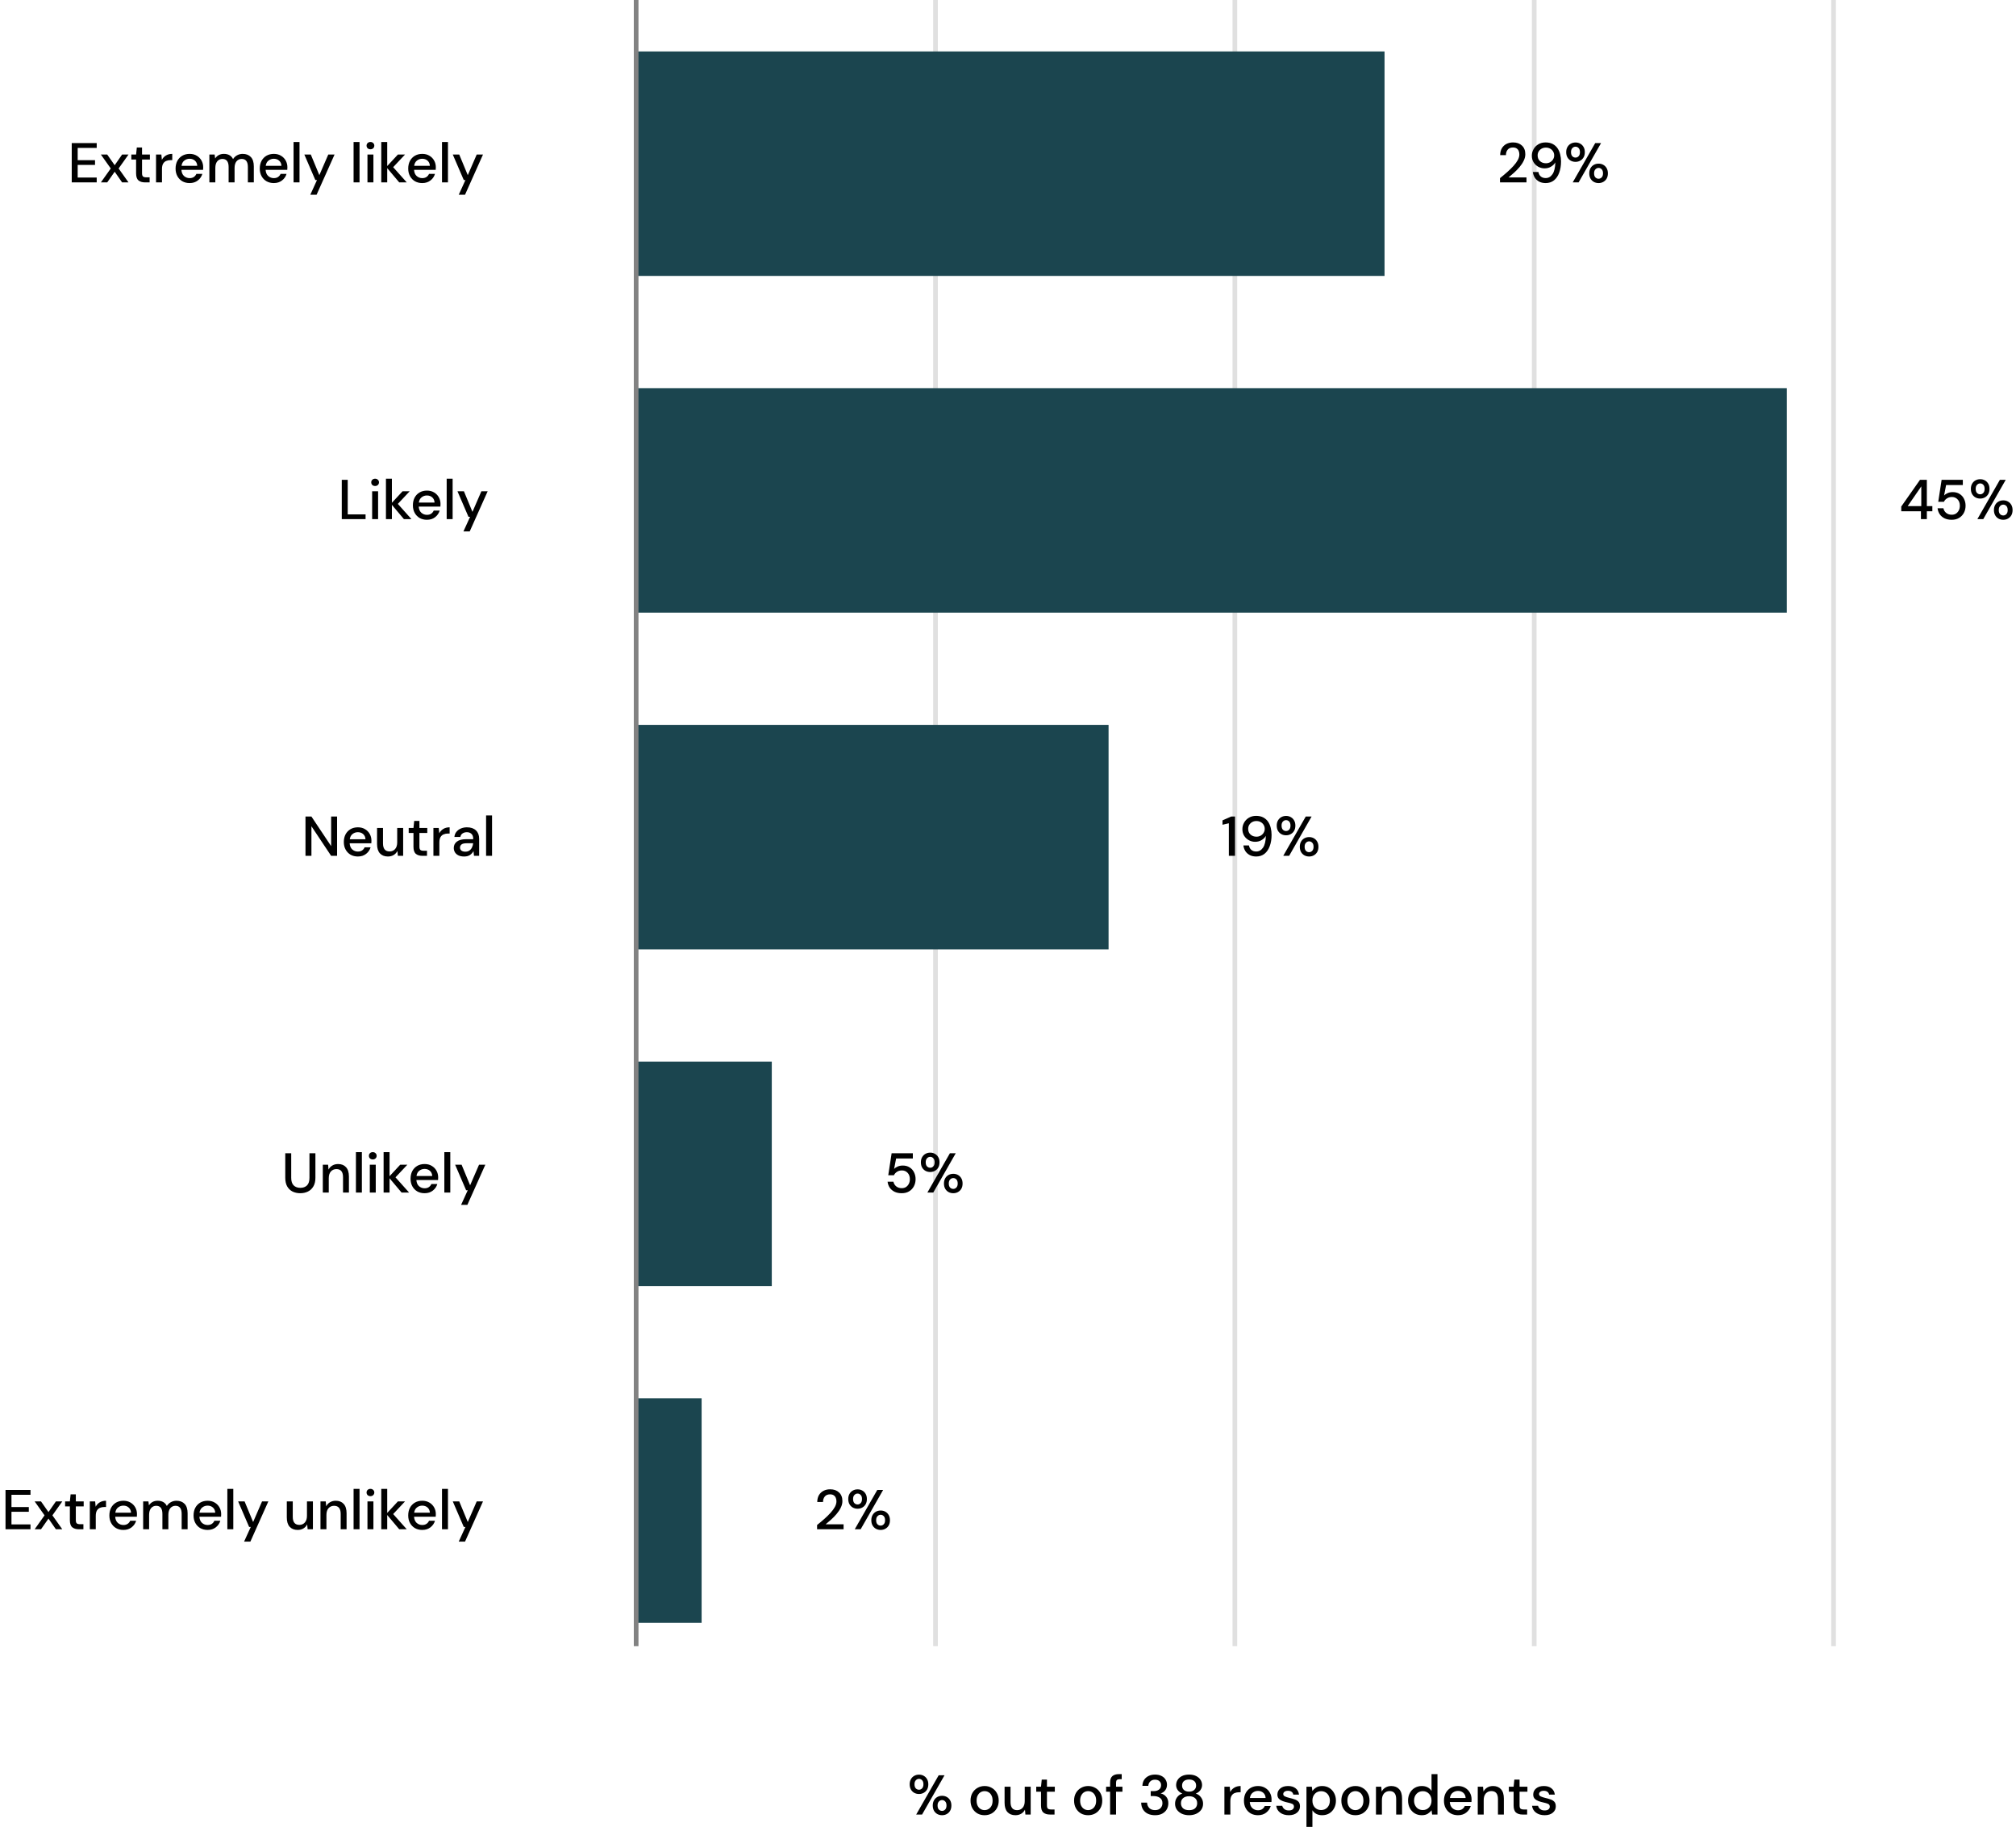 <svg width="862" height="783" viewBox="0 0 862 783" fill="none" xmlns="http://www.w3.org/2000/svg">
<path d="M400 0V704" stroke="#E0E0E0" stroke-width="2"/>
<path d="M528 0V704" stroke="#E0E0E0" stroke-width="2"/>
<path d="M784 0V704" stroke="#E0E0E0" stroke-width="2"/>
<path d="M656 0V704" stroke="#E0E0E0" stroke-width="2"/>
<rect x="272" y="22" width="320" height="96" fill="#1B454F"/>
<rect x="272" y="166" width="492" height="96" fill="#1B454F"/>
<rect x="272" y="310" width="202" height="96" fill="#1B454F"/>
<rect x="272" y="454" width="58" height="96" fill="#1B454F"/>
<rect x="272" y="598" width="28" height="96" fill="#1B454F"/>
<path d="M30.673 78V61.2H41.353V63.264H33.217V68.496H40.633V70.512H33.217V75.936H41.353V78H30.673ZM43.136 78L47.36 72.048L43.136 66.096H45.848L49.04 70.656L52.208 66.096H54.944L50.72 72.048L54.944 78H52.208L49.04 73.44L45.848 78H43.136ZM62.006 78C60.838 78 59.91 77.72 59.222 77.16C58.534 76.584 58.19 75.568 58.19 74.112V68.232H56.15V66.096H58.19L58.502 63.072H60.734V66.096H64.094V68.232H60.734V74.112C60.734 74.768 60.87 75.224 61.142 75.48C61.43 75.72 61.918 75.84 62.606 75.84H63.974V78H62.006ZM66.717 78V66.096H68.997L69.213 68.352C69.629 67.568 70.205 66.952 70.941 66.504C71.693 66.04 72.597 65.808 73.653 65.808V68.472H72.957C72.253 68.472 71.621 68.592 71.061 68.832C70.517 69.056 70.077 69.448 69.741 70.008C69.421 70.552 69.261 71.312 69.261 72.288V78H66.717ZM81.074 78.288C79.906 78.288 78.866 78.032 77.954 77.52C77.058 76.992 76.354 76.264 75.842 75.336C75.33 74.408 75.074 73.328 75.074 72.096C75.074 70.848 75.322 69.752 75.818 68.808C76.33 67.864 77.034 67.128 77.93 66.6C78.842 66.072 79.898 65.808 81.098 65.808C82.266 65.808 83.282 66.072 84.146 66.6C85.01 67.112 85.682 67.8 86.162 68.664C86.642 69.528 86.882 70.48 86.882 71.52C86.882 71.68 86.874 71.856 86.858 72.048C86.858 72.224 86.85 72.424 86.834 72.648H77.57C77.65 73.8 78.026 74.68 78.698 75.288C79.386 75.88 80.178 76.176 81.074 76.176C81.794 76.176 82.394 76.016 82.874 75.696C83.37 75.36 83.738 74.912 83.978 74.352H86.522C86.202 75.472 85.562 76.408 84.602 77.16C83.658 77.912 82.482 78.288 81.074 78.288ZM81.074 67.896C80.226 67.896 79.474 68.152 78.818 68.664C78.162 69.16 77.762 69.912 77.618 70.92H84.338C84.29 69.992 83.962 69.256 83.354 68.712C82.746 68.168 81.986 67.896 81.074 67.896ZM89.522 78V66.096H91.778L91.994 67.776C92.378 67.168 92.882 66.688 93.506 66.336C94.146 65.984 94.882 65.808 95.714 65.808C97.602 65.808 98.914 66.552 99.65 68.04C100.082 67.352 100.658 66.808 101.378 66.408C102.114 66.008 102.906 65.808 103.754 65.808C105.242 65.808 106.41 66.256 107.258 67.152C108.106 68.048 108.53 69.384 108.53 71.16V78H105.986V71.424C105.986 69.12 105.106 67.968 103.346 67.968C102.45 67.968 101.714 68.304 101.138 68.976C100.578 69.648 100.298 70.608 100.298 71.856V78H97.754V71.424C97.754 69.12 96.866 67.968 95.09 67.968C94.21 67.968 93.482 68.304 92.906 68.976C92.346 69.648 92.066 70.608 92.066 71.856V78H89.522ZM117.074 78.288C115.906 78.288 114.866 78.032 113.954 77.52C113.058 76.992 112.354 76.264 111.842 75.336C111.33 74.408 111.074 73.328 111.074 72.096C111.074 70.848 111.322 69.752 111.818 68.808C112.33 67.864 113.034 67.128 113.93 66.6C114.842 66.072 115.898 65.808 117.098 65.808C118.266 65.808 119.282 66.072 120.146 66.6C121.01 67.112 121.682 67.8 122.162 68.664C122.642 69.528 122.882 70.48 122.882 71.52C122.882 71.68 122.874 71.856 122.858 72.048C122.858 72.224 122.85 72.424 122.834 72.648H113.57C113.65 73.8 114.026 74.68 114.698 75.288C115.386 75.88 116.178 76.176 117.074 76.176C117.794 76.176 118.394 76.016 118.874 75.696C119.37 75.36 119.738 74.912 119.978 74.352H122.522C122.202 75.472 121.562 76.408 120.602 77.16C119.658 77.912 118.482 78.288 117.074 78.288ZM117.074 67.896C116.226 67.896 115.474 68.152 114.818 68.664C114.162 69.16 113.762 69.912 113.618 70.92H120.338C120.29 69.992 119.962 69.256 119.354 68.712C118.746 68.168 117.986 67.896 117.074 67.896ZM125.522 78V60.72H128.066V78H125.522ZM132.68 83.28L135.536 77.016H134.84L130.136 66.096H132.896L136.544 74.904L140.36 66.096H143.048L135.368 83.28H132.68ZM151.186 78V60.72H153.73V78H151.186ZM158.392 63.84C157.912 63.84 157.512 63.696 157.192 63.408C156.888 63.104 156.736 62.728 156.736 62.28C156.736 61.832 156.888 61.464 157.192 61.176C157.512 60.872 157.912 60.72 158.392 60.72C158.872 60.72 159.264 60.872 159.568 61.176C159.888 61.464 160.048 61.832 160.048 62.28C160.048 62.728 159.888 63.104 159.568 63.408C159.264 63.696 158.872 63.84 158.392 63.84ZM157.12 78V66.096H159.664V78H157.12ZM163.022 78V60.72H165.566V71.016L170.126 66.096H173.174L168.11 71.496L173.918 78H170.702L165.566 71.904V78H163.022ZM180.543 78.288C179.375 78.288 178.335 78.032 177.423 77.52C176.527 76.992 175.823 76.264 175.311 75.336C174.799 74.408 174.543 73.328 174.543 72.096C174.543 70.848 174.791 69.752 175.287 68.808C175.799 67.864 176.503 67.128 177.399 66.6C178.311 66.072 179.367 65.808 180.567 65.808C181.735 65.808 182.751 66.072 183.615 66.6C184.479 67.112 185.151 67.8 185.631 68.664C186.111 69.528 186.351 70.48 186.351 71.52C186.351 71.68 186.343 71.856 186.327 72.048C186.327 72.224 186.319 72.424 186.303 72.648H177.039C177.119 73.8 177.495 74.68 178.167 75.288C178.855 75.88 179.647 76.176 180.543 76.176C181.263 76.176 181.863 76.016 182.343 75.696C182.839 75.36 183.207 74.912 183.447 74.352H185.991C185.671 75.472 185.031 76.408 184.071 77.16C183.127 77.912 181.951 78.288 180.543 78.288ZM180.543 67.896C179.695 67.896 178.943 68.152 178.287 68.664C177.631 69.16 177.231 69.912 177.087 70.92H183.807C183.759 69.992 183.431 69.256 182.823 68.712C182.215 68.168 181.455 67.896 180.543 67.896ZM188.991 78V60.72H191.535V78H188.991ZM196.148 83.28L199.004 77.016H198.308L193.604 66.096H196.364L200.012 74.904L203.828 66.096H206.516L198.836 83.28H196.148Z" fill="black"/>
<path d="M146.134 222V205.2H148.678V219.984H156.31V222H146.134ZM160.392 207.84C159.912 207.84 159.512 207.696 159.192 207.408C158.888 207.104 158.736 206.728 158.736 206.28C158.736 205.832 158.888 205.464 159.192 205.176C159.512 204.872 159.912 204.72 160.392 204.72C160.872 204.72 161.264 204.872 161.568 205.176C161.888 205.464 162.048 205.832 162.048 206.28C162.048 206.728 161.888 207.104 161.568 207.408C161.264 207.696 160.872 207.84 160.392 207.84ZM159.12 222V210.096H161.664V222H159.12ZM165.022 222V204.72H167.566V215.016L172.126 210.096H175.174L170.11 215.496L175.918 222H172.702L167.566 215.904V222H165.022ZM182.543 222.288C181.375 222.288 180.335 222.032 179.423 221.52C178.527 220.992 177.823 220.264 177.311 219.336C176.799 218.408 176.543 217.328 176.543 216.096C176.543 214.848 176.791 213.752 177.287 212.808C177.799 211.864 178.503 211.128 179.399 210.6C180.311 210.072 181.367 209.808 182.567 209.808C183.735 209.808 184.751 210.072 185.615 210.6C186.479 211.112 187.151 211.8 187.631 212.664C188.111 213.528 188.351 214.48 188.351 215.52C188.351 215.68 188.343 215.856 188.327 216.048C188.327 216.224 188.319 216.424 188.303 216.648H179.039C179.119 217.8 179.495 218.68 180.167 219.288C180.855 219.88 181.647 220.176 182.543 220.176C183.263 220.176 183.863 220.016 184.343 219.696C184.839 219.36 185.207 218.912 185.447 218.352H187.991C187.671 219.472 187.031 220.408 186.071 221.16C185.127 221.912 183.951 222.288 182.543 222.288ZM182.543 211.896C181.695 211.896 180.943 212.152 180.287 212.664C179.631 213.16 179.231 213.912 179.087 214.92H185.807C185.759 213.992 185.431 213.256 184.823 212.712C184.215 212.168 183.455 211.896 182.543 211.896ZM190.991 222V204.72H193.535V222H190.991ZM198.148 227.28L201.004 221.016H200.308L195.604 210.096H198.364L202.012 218.904L205.828 210.096H208.516L200.836 227.28H198.148Z" fill="black"/>
<path d="M130.618 366V349.2H133.162L141.586 361.848V349.2H144.13V366H141.586L133.162 353.352V366H130.618ZM153.012 366.288C151.844 366.288 150.804 366.032 149.892 365.52C148.996 364.992 148.292 364.264 147.78 363.336C147.268 362.408 147.012 361.328 147.012 360.096C147.012 358.848 147.26 357.752 147.756 356.808C148.268 355.864 148.972 355.128 149.868 354.6C150.78 354.072 151.836 353.808 153.036 353.808C154.204 353.808 155.22 354.072 156.084 354.6C156.948 355.112 157.62 355.8 158.1 356.664C158.58 357.528 158.82 358.48 158.82 359.52C158.82 359.68 158.812 359.856 158.796 360.048C158.796 360.224 158.788 360.424 158.772 360.648H149.508C149.588 361.8 149.964 362.68 150.636 363.288C151.324 363.88 152.116 364.176 153.012 364.176C153.732 364.176 154.332 364.016 154.812 363.696C155.308 363.36 155.676 362.912 155.916 362.352H158.46C158.14 363.472 157.5 364.408 156.54 365.16C155.596 365.912 154.42 366.288 153.012 366.288ZM153.012 355.896C152.164 355.896 151.412 356.152 150.756 356.664C150.1 357.16 149.7 357.912 149.556 358.92H156.276C156.228 357.992 155.9 357.256 155.292 356.712C154.684 356.168 153.924 355.896 153.012 355.896ZM165.852 366.288C164.412 366.288 163.276 365.84 162.444 364.944C161.628 364.048 161.22 362.712 161.22 360.936V354.096H163.764V360.672C163.764 362.976 164.708 364.128 166.596 364.128C167.54 364.128 168.316 363.792 168.924 363.12C169.532 362.448 169.836 361.488 169.836 360.24V354.096H172.38V366H170.124L169.932 363.912C169.564 364.648 169.02 365.232 168.3 365.664C167.596 366.08 166.78 366.288 165.852 366.288ZM180.608 366C179.44 366 178.512 365.72 177.824 365.16C177.136 364.584 176.792 363.568 176.792 362.112V356.232H174.752V354.096H176.792L177.104 351.072H179.336V354.096H182.696V356.232H179.336V362.112C179.336 362.768 179.472 363.224 179.744 363.48C180.032 363.72 180.52 363.84 181.208 363.84H182.576V366H180.608ZM185.319 366V354.096H187.599L187.815 356.352C188.231 355.568 188.807 354.952 189.543 354.504C190.295 354.04 191.199 353.808 192.255 353.808V356.472H191.559C190.855 356.472 190.223 356.592 189.663 356.832C189.119 357.056 188.679 357.448 188.343 358.008C188.023 358.552 187.863 359.312 187.863 360.288V366H185.319ZM198.468 366.288C197.46 366.288 196.628 366.12 195.972 365.784C195.316 365.448 194.828 365.008 194.508 364.464C194.188 363.904 194.028 363.296 194.028 362.64C194.028 361.488 194.476 360.576 195.372 359.904C196.268 359.232 197.548 358.896 199.212 358.896H202.332V358.68C202.332 357.752 202.076 357.056 201.564 356.592C201.068 356.128 200.42 355.896 199.62 355.896C198.916 355.896 198.3 356.072 197.772 356.424C197.26 356.76 196.948 357.264 196.836 357.936H194.292C194.372 357.072 194.66 356.336 195.156 355.728C195.668 355.104 196.308 354.632 197.076 354.312C197.86 353.976 198.716 353.808 199.644 353.808C201.308 353.808 202.596 354.248 203.508 355.128C204.42 355.992 204.876 357.176 204.876 358.68V366H202.668L202.452 363.96C202.116 364.616 201.628 365.168 200.988 365.616C200.348 366.064 199.508 366.288 198.468 366.288ZM198.972 364.224C199.66 364.224 200.236 364.064 200.7 363.744C201.18 363.408 201.548 362.968 201.804 362.424C202.076 361.88 202.244 361.28 202.308 360.624H199.476C198.468 360.624 197.748 360.8 197.316 361.152C196.9 361.504 196.692 361.944 196.692 362.472C196.692 363.016 196.892 363.448 197.292 363.768C197.708 364.072 198.268 364.224 198.972 364.224ZM207.842 366V348.72H210.386V366H207.842Z" fill="black"/>
<path d="M128.383 510.288C127.183 510.288 126.095 510.056 125.119 509.592C124.159 509.112 123.391 508.384 122.815 507.408C122.255 506.432 121.975 505.192 121.975 503.688V493.2H124.519V503.712C124.519 505.184 124.871 506.264 125.575 506.952C126.279 507.64 127.231 507.984 128.431 507.984C129.615 507.984 130.559 507.64 131.263 506.952C131.967 506.264 132.319 505.184 132.319 503.712V493.2H134.863V503.688C134.863 505.192 134.567 506.432 133.975 507.408C133.399 508.384 132.615 509.112 131.623 509.592C130.647 510.056 129.567 510.288 128.383 510.288ZM138.03 510V498.096H140.286L140.478 500.184C140.846 499.448 141.382 498.872 142.086 498.456C142.806 498.024 143.63 497.808 144.558 497.808C145.998 497.808 147.126 498.256 147.942 499.152C148.774 500.048 149.19 501.384 149.19 503.16V510H146.67V503.424C146.67 501.12 145.726 499.968 143.838 499.968C142.894 499.968 142.11 500.304 141.486 500.976C140.878 501.648 140.574 502.608 140.574 503.856V510H138.03ZM152.186 510V492.72H154.73V510H152.186ZM159.392 495.84C158.912 495.84 158.512 495.696 158.192 495.408C157.888 495.104 157.736 494.728 157.736 494.28C157.736 493.832 157.888 493.464 158.192 493.176C158.512 492.872 158.912 492.72 159.392 492.72C159.872 492.72 160.264 492.872 160.568 493.176C160.888 493.464 161.048 493.832 161.048 494.28C161.048 494.728 160.888 495.104 160.568 495.408C160.264 495.696 159.872 495.84 159.392 495.84ZM158.12 510V498.096H160.664V510H158.12ZM164.022 510V492.72H166.566V503.016L171.126 498.096H174.174L169.11 503.496L174.918 510H171.702L166.566 503.904V510H164.022ZM181.543 510.288C180.375 510.288 179.335 510.032 178.423 509.52C177.527 508.992 176.823 508.264 176.311 507.336C175.799 506.408 175.543 505.328 175.543 504.096C175.543 502.848 175.791 501.752 176.287 500.808C176.799 499.864 177.503 499.128 178.399 498.6C179.311 498.072 180.367 497.808 181.567 497.808C182.735 497.808 183.751 498.072 184.615 498.6C185.479 499.112 186.151 499.8 186.631 500.664C187.111 501.528 187.351 502.48 187.351 503.52C187.351 503.68 187.343 503.856 187.327 504.048C187.327 504.224 187.319 504.424 187.303 504.648H178.039C178.119 505.8 178.495 506.68 179.167 507.288C179.855 507.88 180.647 508.176 181.543 508.176C182.263 508.176 182.863 508.016 183.343 507.696C183.839 507.36 184.207 506.912 184.447 506.352H186.991C186.671 507.472 186.031 508.408 185.071 509.16C184.127 509.912 182.951 510.288 181.543 510.288ZM181.543 499.896C180.695 499.896 179.943 500.152 179.287 500.664C178.631 501.16 178.231 501.912 178.087 502.92H184.807C184.759 501.992 184.431 501.256 183.823 500.712C183.215 500.168 182.455 499.896 181.543 499.896ZM189.991 510V492.72H192.535V510H189.991ZM197.148 515.28L200.004 509.016H199.308L194.604 498.096H197.364L201.012 506.904L204.828 498.096H207.516L199.836 515.28H197.148Z" fill="black"/>
<path d="M2.36 654V637.2H13.04V639.264H4.904V644.496H12.32V646.512H4.904V651.936H13.04V654H2.36ZM14.823 654L19.047 648.048L14.823 642.096H17.535L20.727 646.656L23.895 642.096H26.631L22.407 648.048L26.631 654H23.895L20.727 649.44L17.535 654H14.823ZM33.694 654C32.526 654 31.598 653.72 30.91 653.16C30.222 652.584 29.878 651.568 29.878 650.112V644.232H27.838V642.096H29.878L30.19 639.072H32.422V642.096H35.782V644.232H32.422V650.112C32.422 650.768 32.558 651.224 32.83 651.48C33.118 651.72 33.606 651.84 34.294 651.84H35.662V654H33.694ZM38.405 654V642.096H40.685L40.901 644.352C41.317 643.568 41.893 642.952 42.629 642.504C43.381 642.04 44.285 641.808 45.341 641.808V644.472H44.645C43.941 644.472 43.309 644.592 42.749 644.832C42.205 645.056 41.765 645.448 41.429 646.008C41.109 646.552 40.949 647.312 40.949 648.288V654H38.405ZM52.762 654.288C51.594 654.288 50.554 654.032 49.642 653.52C48.746 652.992 48.042 652.264 47.53 651.336C47.018 650.408 46.762 649.328 46.762 648.096C46.762 646.848 47.01 645.752 47.506 644.808C48.018 643.864 48.722 643.128 49.618 642.6C50.53 642.072 51.586 641.808 52.786 641.808C53.954 641.808 54.97 642.072 55.834 642.6C56.698 643.112 57.37 643.8 57.85 644.664C58.33 645.528 58.57 646.48 58.57 647.52C58.57 647.68 58.562 647.856 58.546 648.048C58.546 648.224 58.538 648.424 58.522 648.648H49.258C49.338 649.8 49.714 650.68 50.386 651.288C51.074 651.88 51.866 652.176 52.762 652.176C53.482 652.176 54.082 652.016 54.562 651.696C55.058 651.36 55.426 650.912 55.666 650.352H58.21C57.89 651.472 57.25 652.408 56.29 653.16C55.346 653.912 54.17 654.288 52.762 654.288ZM52.762 643.896C51.914 643.896 51.162 644.152 50.506 644.664C49.85 645.16 49.45 645.912 49.306 646.92H56.026C55.978 645.992 55.65 645.256 55.042 644.712C54.434 644.168 53.674 643.896 52.762 643.896ZM61.21 654V642.096H63.466L63.682 643.776C64.066 643.168 64.57 642.688 65.194 642.336C65.834 641.984 66.57 641.808 67.402 641.808C69.29 641.808 70.602 642.552 71.338 644.04C71.77 643.352 72.346 642.808 73.066 642.408C73.802 642.008 74.594 641.808 75.442 641.808C76.93 641.808 78.098 642.256 78.946 643.152C79.794 644.048 80.218 645.384 80.218 647.16V654H77.674V647.424C77.674 645.12 76.794 643.968 75.034 643.968C74.138 643.968 73.402 644.304 72.826 644.976C72.266 645.648 71.986 646.608 71.986 647.856V654H69.442V647.424C69.442 645.12 68.554 643.968 66.778 643.968C65.898 643.968 65.17 644.304 64.594 644.976C64.034 645.648 63.754 646.608 63.754 647.856V654H61.21ZM88.762 654.288C87.594 654.288 86.554 654.032 85.642 653.52C84.746 652.992 84.042 652.264 83.53 651.336C83.018 650.408 82.762 649.328 82.762 648.096C82.762 646.848 83.01 645.752 83.506 644.808C84.018 643.864 84.722 643.128 85.618 642.6C86.53 642.072 87.586 641.808 88.786 641.808C89.954 641.808 90.97 642.072 91.834 642.6C92.698 643.112 93.37 643.8 93.85 644.664C94.33 645.528 94.57 646.48 94.57 647.52C94.57 647.68 94.562 647.856 94.546 648.048C94.546 648.224 94.538 648.424 94.522 648.648H85.258C85.338 649.8 85.714 650.68 86.386 651.288C87.074 651.88 87.866 652.176 88.762 652.176C89.482 652.176 90.082 652.016 90.562 651.696C91.058 651.36 91.426 650.912 91.666 650.352H94.21C93.89 651.472 93.25 652.408 92.29 653.16C91.346 653.912 90.17 654.288 88.762 654.288ZM88.762 643.896C87.914 643.896 87.162 644.152 86.506 644.664C85.85 645.16 85.45 645.912 85.306 646.92H92.026C91.978 645.992 91.65 645.256 91.042 644.712C90.434 644.168 89.674 643.896 88.762 643.896ZM97.21 654V636.72H99.754V654H97.21ZM104.367 659.28L107.223 653.016H106.527L101.823 642.096H104.583L108.231 650.904L112.047 642.096H114.735L107.055 659.28H104.367ZM127.266 654.288C125.826 654.288 124.69 653.84 123.858 652.944C123.042 652.048 122.634 650.712 122.634 648.936V642.096H125.178V648.672C125.178 650.976 126.122 652.128 128.01 652.128C128.954 652.128 129.73 651.792 130.338 651.12C130.946 650.448 131.25 649.488 131.25 648.24V642.096H133.794V654H131.538L131.346 651.912C130.978 652.648 130.434 653.232 129.714 653.664C129.01 654.08 128.194 654.288 127.266 654.288ZM137.03 654V642.096H139.286L139.478 644.184C139.846 643.448 140.382 642.872 141.086 642.456C141.806 642.024 142.63 641.808 143.558 641.808C144.998 641.808 146.126 642.256 146.942 643.152C147.774 644.048 148.19 645.384 148.19 647.16V654H145.67V647.424C145.67 645.12 144.726 643.968 142.838 643.968C141.894 643.968 141.11 644.304 140.486 644.976C139.878 645.648 139.574 646.608 139.574 647.856V654H137.03ZM151.186 654V636.72H153.73V654H151.186ZM158.392 639.84C157.912 639.84 157.512 639.696 157.192 639.408C156.888 639.104 156.736 638.728 156.736 638.28C156.736 637.832 156.888 637.464 157.192 637.176C157.512 636.872 157.912 636.72 158.392 636.72C158.872 636.72 159.264 636.872 159.568 637.176C159.888 637.464 160.048 637.832 160.048 638.28C160.048 638.728 159.888 639.104 159.568 639.408C159.264 639.696 158.872 639.84 158.392 639.84ZM157.12 654V642.096H159.664V654H157.12ZM163.022 654V636.72H165.566V647.016L170.126 642.096H173.174L168.11 647.496L173.918 654H170.702L165.566 647.904V654H163.022ZM180.543 654.288C179.375 654.288 178.335 654.032 177.423 653.52C176.527 652.992 175.823 652.264 175.311 651.336C174.799 650.408 174.543 649.328 174.543 648.096C174.543 646.848 174.791 645.752 175.287 644.808C175.799 643.864 176.503 643.128 177.399 642.6C178.311 642.072 179.367 641.808 180.567 641.808C181.735 641.808 182.751 642.072 183.615 642.6C184.479 643.112 185.151 643.8 185.631 644.664C186.111 645.528 186.351 646.48 186.351 647.52C186.351 647.68 186.343 647.856 186.327 648.048C186.327 648.224 186.319 648.424 186.303 648.648H177.039C177.119 649.8 177.495 650.68 178.167 651.288C178.855 651.88 179.647 652.176 180.543 652.176C181.263 652.176 181.863 652.016 182.343 651.696C182.839 651.36 183.207 650.912 183.447 650.352H185.991C185.671 651.472 185.031 652.408 184.071 653.16C183.127 653.912 181.951 654.288 180.543 654.288ZM180.543 643.896C179.695 643.896 178.943 644.152 178.287 644.664C177.631 645.16 177.231 645.912 177.087 646.92H183.807C183.759 645.992 183.431 645.256 182.823 644.712C182.215 644.168 181.455 643.896 180.543 643.896ZM188.991 654V636.72H191.535V654H188.991ZM196.148 659.28L199.004 653.016H198.308L193.604 642.096H196.364L200.012 650.904L203.828 642.096H206.516L198.836 659.28H196.148Z" fill="black"/>
<path d="M272 0V704" stroke="#828282" stroke-width="2"/>
<path d="M392.944 767.216C392.192 767.216 391.512 767.048 390.904 766.712C390.312 766.376 389.84 765.904 389.488 765.296C389.136 764.672 388.96 763.928 388.96 763.064C388.96 762.216 389.136 761.488 389.488 760.88C389.84 760.256 390.32 759.776 390.928 759.44C391.536 759.104 392.216 758.936 392.968 758.936C393.704 758.936 394.368 759.104 394.96 759.44C395.568 759.776 396.048 760.256 396.4 760.88C396.752 761.488 396.928 762.216 396.928 763.064C396.928 763.928 396.752 764.672 396.4 765.296C396.048 765.904 395.568 766.376 394.96 766.712C394.368 767.048 393.696 767.216 392.944 767.216ZM391.744 776L401.368 759.2H403.864L394.264 776H391.744ZM392.944 765.392C393.456 765.392 393.896 765.2 394.264 764.816C394.648 764.416 394.84 763.832 394.84 763.064C394.84 762.296 394.656 761.72 394.288 761.336C393.92 760.936 393.472 760.736 392.944 760.736C392.432 760.736 391.984 760.936 391.6 761.336C391.216 761.72 391.024 762.296 391.024 763.064C391.024 763.832 391.208 764.416 391.576 764.816C391.96 765.2 392.416 765.392 392.944 765.392ZM402.808 776.288C402.056 776.288 401.376 776.12 400.768 775.784C400.176 775.448 399.704 774.976 399.352 774.368C399 773.744 398.824 773 398.824 772.136C398.824 771.288 399 770.552 399.352 769.928C399.704 769.304 400.184 768.824 400.792 768.488C401.4 768.152 402.08 767.984 402.832 767.984C403.568 767.984 404.232 768.152 404.824 768.488C405.432 768.824 405.912 769.304 406.264 769.928C406.616 770.552 406.792 771.288 406.792 772.136C406.792 773 406.616 773.744 406.264 774.368C405.912 774.976 405.432 775.448 404.824 775.784C404.232 776.12 403.56 776.288 402.808 776.288ZM402.808 774.44C403.32 774.44 403.76 774.248 404.128 773.864C404.512 773.48 404.704 772.904 404.704 772.136C404.704 771.368 404.52 770.792 404.152 770.408C403.784 770.008 403.336 769.808 402.808 769.808C402.296 769.808 401.848 770.008 401.464 770.408C401.08 770.792 400.888 771.368 400.888 772.136C400.888 772.904 401.072 773.48 401.44 773.864C401.824 774.248 402.28 774.44 402.808 774.44ZM420.981 776.288C419.845 776.288 418.821 776.032 417.909 775.52C417.013 774.992 416.301 774.264 415.773 773.336C415.245 772.392 414.981 771.296 414.981 770.048C414.981 768.8 415.245 767.712 415.773 766.784C416.317 765.84 417.045 765.112 417.957 764.6C418.869 764.072 419.885 763.808 421.005 763.808C422.141 763.808 423.157 764.072 424.053 764.6C424.965 765.112 425.685 765.84 426.213 766.784C426.757 767.712 427.029 768.8 427.029 770.048C427.029 771.296 426.757 772.392 426.213 773.336C425.685 774.264 424.965 774.992 424.053 775.52C423.141 776.032 422.117 776.288 420.981 776.288ZM420.981 774.104C421.589 774.104 422.149 773.952 422.661 773.648C423.189 773.344 423.613 772.896 423.933 772.304C424.253 771.696 424.413 770.944 424.413 770.048C424.413 769.152 424.253 768.408 423.933 767.816C423.629 767.208 423.213 766.752 422.685 766.448C422.173 766.144 421.613 765.992 421.005 765.992C420.397 765.992 419.829 766.144 419.301 766.448C418.789 766.752 418.373 767.208 418.053 767.816C417.733 768.408 417.573 769.152 417.573 770.048C417.573 770.944 417.733 771.696 418.053 772.304C418.373 772.896 418.789 773.344 419.301 773.648C419.813 773.952 420.373 774.104 420.981 774.104ZM434.172 776.288C432.732 776.288 431.596 775.84 430.764 774.944C429.948 774.048 429.54 772.712 429.54 770.936V764.096H432.084V770.672C432.084 772.976 433.028 774.128 434.916 774.128C435.86 774.128 436.636 773.792 437.244 773.12C437.852 772.448 438.156 771.488 438.156 770.24V764.096H440.7V776H438.444L438.252 773.912C437.884 774.648 437.34 775.232 436.62 775.664C435.916 776.08 435.1 776.288 434.172 776.288ZM448.928 776C447.76 776 446.832 775.72 446.144 775.16C445.456 774.584 445.112 773.568 445.112 772.112V766.232H443.072V764.096H445.112L445.424 761.072H447.656V764.096H451.016V766.232H447.656V772.112C447.656 772.768 447.792 773.224 448.064 773.48C448.352 773.72 448.84 773.84 449.528 773.84H450.896V776H448.928ZM465.254 776.288C464.118 776.288 463.094 776.032 462.182 775.52C461.286 774.992 460.574 774.264 460.046 773.336C459.518 772.392 459.254 771.296 459.254 770.048C459.254 768.8 459.518 767.712 460.046 766.784C460.59 765.84 461.318 765.112 462.23 764.6C463.142 764.072 464.158 763.808 465.278 763.808C466.414 763.808 467.43 764.072 468.326 764.6C469.238 765.112 469.958 765.84 470.486 766.784C471.03 767.712 471.302 768.8 471.302 770.048C471.302 771.296 471.03 772.392 470.486 773.336C469.958 774.264 469.238 774.992 468.326 775.52C467.414 776.032 466.39 776.288 465.254 776.288ZM465.254 774.104C465.862 774.104 466.422 773.952 466.934 773.648C467.462 773.344 467.886 772.896 468.206 772.304C468.526 771.696 468.686 770.944 468.686 770.048C468.686 769.152 468.526 768.408 468.206 767.816C467.902 767.208 467.486 766.752 466.958 766.448C466.446 766.144 465.886 765.992 465.278 765.992C464.67 765.992 464.102 766.144 463.574 766.448C463.062 766.752 462.646 767.208 462.326 767.816C462.006 768.408 461.846 769.152 461.846 770.048C461.846 770.944 462.006 771.696 462.326 772.304C462.646 772.896 463.062 773.344 463.574 773.648C464.086 773.952 464.646 774.104 465.254 774.104ZM474.653 776V766.232H472.949V764.096H474.653V762.368C474.653 761.072 474.973 760.144 475.613 759.584C476.269 759.008 477.189 758.72 478.373 758.72H479.621V760.88H478.757C478.197 760.88 477.797 761 477.557 761.24C477.317 761.464 477.197 761.848 477.197 762.392V764.096H479.933V766.232H477.197V776H474.653ZM493.869 776.288C492.781 776.288 491.789 776.096 490.893 775.712C490.013 775.312 489.309 774.712 488.781 773.912C488.253 773.112 487.973 772.112 487.941 770.912H490.461C490.493 771.808 490.797 772.568 491.373 773.192C491.965 773.8 492.797 774.104 493.869 774.104C494.893 774.104 495.677 773.824 496.221 773.264C496.765 772.688 497.037 771.976 497.037 771.128C497.037 770.104 496.669 769.344 495.933 768.848C495.213 768.352 494.325 768.104 493.269 768.104H492.021V765.992H493.293C494.237 765.992 494.997 765.768 495.573 765.32C496.165 764.872 496.461 764.24 496.461 763.424C496.461 762.736 496.229 762.176 495.765 761.744C495.317 761.312 494.677 761.096 493.845 761.096C492.981 761.096 492.301 761.352 491.805 761.864C491.309 762.36 491.037 762.984 490.989 763.736H488.469C488.501 762.76 488.741 761.912 489.189 761.192C489.653 760.472 490.285 759.912 491.085 759.512C491.885 759.112 492.805 758.912 493.845 758.912C494.965 758.912 495.901 759.112 496.653 759.512C497.421 759.896 497.997 760.424 498.381 761.096C498.781 761.752 498.981 762.472 498.981 763.256C498.981 764.152 498.733 764.936 498.237 765.608C497.741 766.28 497.077 766.728 496.245 766.952C497.205 767.16 497.997 767.632 498.621 768.368C499.245 769.088 499.557 770.024 499.557 771.176C499.557 772.104 499.341 772.96 498.909 773.744C498.477 774.512 497.837 775.128 496.989 775.592C496.141 776.056 495.101 776.288 493.869 776.288ZM508.432 776.288C507.312 776.288 506.296 776.088 505.384 775.688C504.488 775.272 503.768 774.696 503.224 773.96C502.696 773.224 502.432 772.36 502.432 771.368C502.432 770.36 502.712 769.456 503.272 768.656C503.848 767.856 504.608 767.312 505.552 767.024C504.704 766.688 504.048 766.2 503.584 765.56C503.12 764.904 502.888 764.184 502.888 763.4C502.888 762.584 503.104 761.84 503.536 761.168C503.968 760.48 504.592 759.936 505.408 759.536C506.24 759.12 507.248 758.912 508.432 758.912C509.616 758.912 510.616 759.12 511.432 759.536C512.264 759.936 512.896 760.48 513.328 761.168C513.76 761.84 513.976 762.584 513.976 763.4C513.976 764.168 513.736 764.888 513.256 765.56C512.792 766.216 512.136 766.704 511.288 767.024C512.232 767.328 512.984 767.88 513.544 768.68C514.12 769.464 514.408 770.36 514.408 771.368C514.408 772.36 514.144 773.224 513.616 773.96C513.088 774.696 512.368 775.272 511.456 775.688C510.56 776.088 509.552 776.288 508.432 776.288ZM508.432 766.208C509.36 766.208 510.088 765.968 510.616 765.488C511.16 765.008 511.432 764.392 511.432 763.64C511.432 762.792 511.168 762.144 510.64 761.696C510.112 761.248 509.376 761.024 508.432 761.024C507.488 761.024 506.752 761.248 506.224 761.696C505.696 762.144 505.432 762.792 505.432 763.64C505.432 764.392 505.696 765.008 506.224 765.488C506.752 765.968 507.488 766.208 508.432 766.208ZM508.432 774.128C509.584 774.128 510.448 773.856 511.024 773.312C511.6 772.752 511.888 772.04 511.888 771.176C511.888 770.216 511.576 769.48 510.952 768.968C510.344 768.44 509.504 768.176 508.432 768.176C507.36 768.176 506.512 768.44 505.888 768.968C505.264 769.48 504.952 770.216 504.952 771.176C504.952 772.04 505.24 772.752 505.816 773.312C506.408 773.856 507.28 774.128 508.432 774.128ZM523.53 776V764.096H525.81L526.026 766.352C526.442 765.568 527.018 764.952 527.754 764.504C528.506 764.04 529.41 763.808 530.466 763.808V766.472H529.77C529.066 766.472 528.434 766.592 527.874 766.832C527.33 767.056 526.89 767.448 526.554 768.008C526.234 768.552 526.074 769.312 526.074 770.288V776H523.53ZM537.887 776.288C536.719 776.288 535.679 776.032 534.767 775.52C533.871 774.992 533.167 774.264 532.655 773.336C532.143 772.408 531.887 771.328 531.887 770.096C531.887 768.848 532.135 767.752 532.631 766.808C533.143 765.864 533.847 765.128 534.743 764.6C535.655 764.072 536.711 763.808 537.911 763.808C539.079 763.808 540.095 764.072 540.959 764.6C541.823 765.112 542.495 765.8 542.975 766.664C543.455 767.528 543.695 768.48 543.695 769.52C543.695 769.68 543.687 769.856 543.671 770.048C543.671 770.224 543.663 770.424 543.647 770.648H534.383C534.463 771.8 534.839 772.68 535.511 773.288C536.199 773.88 536.991 774.176 537.887 774.176C538.607 774.176 539.207 774.016 539.687 773.696C540.183 773.36 540.551 772.912 540.791 772.352H543.335C543.015 773.472 542.375 774.408 541.415 775.16C540.471 775.912 539.295 776.288 537.887 776.288ZM537.887 765.896C537.039 765.896 536.287 766.152 535.631 766.664C534.975 767.16 534.575 767.912 534.431 768.92H541.151C541.103 767.992 540.775 767.256 540.167 766.712C539.559 766.168 538.799 765.896 537.887 765.896ZM551.087 776.288C549.583 776.288 548.343 775.92 547.367 775.184C546.391 774.448 545.831 773.472 545.687 772.256H548.255C548.383 772.8 548.687 773.272 549.167 773.672C549.647 774.056 550.279 774.248 551.063 774.248C551.831 774.248 552.391 774.088 552.743 773.768C553.095 773.448 553.271 773.08 553.271 772.664C553.271 772.056 553.023 771.648 552.527 771.44C552.047 771.216 551.375 771.016 550.511 770.84C549.839 770.696 549.167 770.504 548.495 770.264C547.839 770.024 547.287 769.688 546.839 769.256C546.407 768.808 546.191 768.208 546.191 767.456C546.191 766.416 546.591 765.552 547.391 764.864C548.191 764.16 549.311 763.808 550.751 763.808C552.079 763.808 553.151 764.128 553.967 764.768C554.799 765.408 555.287 766.312 555.431 767.48H552.983C552.903 766.968 552.663 766.568 552.263 766.28C551.879 765.992 551.359 765.848 550.703 765.848C550.063 765.848 549.567 765.984 549.215 766.256C548.863 766.512 548.687 766.848 548.687 767.264C548.687 767.68 548.927 768.008 549.407 768.248C549.903 768.488 550.551 768.704 551.351 768.896C552.151 769.072 552.887 769.28 553.559 769.52C554.247 769.744 554.799 770.08 555.215 770.528C555.631 770.976 555.839 771.632 555.839 772.496C555.855 773.584 555.431 774.488 554.567 775.208C553.719 775.928 552.559 776.288 551.087 776.288ZM558.616 781.28V764.096H560.896L561.16 765.944C561.544 765.384 562.072 764.888 562.744 764.456C563.416 764.024 564.28 763.808 565.336 763.808C566.488 763.808 567.504 764.08 568.384 764.624C569.264 765.168 569.952 765.912 570.448 766.856C570.96 767.8 571.216 768.872 571.216 770.072C571.216 771.272 570.96 772.344 570.448 773.288C569.952 774.216 569.264 774.952 568.384 775.496C567.504 776.024 566.48 776.288 565.312 776.288C564.384 776.288 563.56 776.104 562.84 775.736C562.136 775.368 561.576 774.848 561.16 774.176V781.28H558.616ZM564.88 774.08C565.968 774.08 566.864 773.712 567.568 772.976C568.272 772.224 568.624 771.248 568.624 770.048C568.624 769.264 568.464 768.568 568.144 767.96C567.824 767.352 567.384 766.88 566.824 766.544C566.264 766.192 565.616 766.016 564.88 766.016C563.792 766.016 562.896 766.392 562.192 767.144C561.504 767.896 561.16 768.864 561.16 770.048C561.16 771.248 561.504 772.224 562.192 772.976C562.896 773.712 563.792 774.08 564.88 774.08ZM579.535 776.288C578.399 776.288 577.375 776.032 576.463 775.52C575.567 774.992 574.855 774.264 574.327 773.336C573.799 772.392 573.535 771.296 573.535 770.048C573.535 768.8 573.799 767.712 574.327 766.784C574.871 765.84 575.599 765.112 576.511 764.6C577.423 764.072 578.439 763.808 579.559 763.808C580.695 763.808 581.711 764.072 582.607 764.6C583.519 765.112 584.239 765.84 584.767 766.784C585.311 767.712 585.583 768.8 585.583 770.048C585.583 771.296 585.311 772.392 584.767 773.336C584.239 774.264 583.519 774.992 582.607 775.52C581.695 776.032 580.671 776.288 579.535 776.288ZM579.535 774.104C580.143 774.104 580.703 773.952 581.215 773.648C581.743 773.344 582.167 772.896 582.487 772.304C582.807 771.696 582.967 770.944 582.967 770.048C582.967 769.152 582.807 768.408 582.487 767.816C582.183 767.208 581.767 766.752 581.239 766.448C580.727 766.144 580.167 765.992 579.559 765.992C578.951 765.992 578.383 766.144 577.855 766.448C577.343 766.752 576.927 767.208 576.607 767.816C576.287 768.408 576.127 769.152 576.127 770.048C576.127 770.944 576.287 771.696 576.607 772.304C576.927 772.896 577.343 773.344 577.855 773.648C578.367 773.952 578.927 774.104 579.535 774.104ZM588.335 776V764.096H590.591L590.783 766.184C591.151 765.448 591.687 764.872 592.391 764.456C593.111 764.024 593.935 763.808 594.863 763.808C596.303 763.808 597.431 764.256 598.247 765.152C599.079 766.048 599.495 767.384 599.495 769.16V776H596.975V769.424C596.975 767.12 596.031 765.968 594.143 765.968C593.199 765.968 592.415 766.304 591.791 766.976C591.183 767.648 590.879 768.608 590.879 769.856V776H588.335ZM607.915 776.288C606.763 776.288 605.747 776.016 604.867 775.472C603.987 774.928 603.299 774.184 602.803 773.24C602.307 772.296 602.059 771.224 602.059 770.024C602.059 768.824 602.307 767.76 602.803 766.832C603.299 765.888 603.987 765.152 604.867 764.624C605.763 764.08 606.787 763.808 607.939 763.808C608.883 763.808 609.707 763.992 610.411 764.36C611.131 764.728 611.691 765.248 612.091 765.92V758.72H614.635V776H612.355L612.091 774.152C611.707 774.712 611.179 775.208 610.507 775.64C609.835 776.072 608.971 776.288 607.915 776.288ZM608.371 774.08C609.459 774.08 610.347 773.704 611.035 772.952C611.739 772.2 612.091 771.232 612.091 770.048C612.091 768.848 611.739 767.88 611.035 767.144C610.347 766.392 609.459 766.016 608.371 766.016C607.283 766.016 606.387 766.392 605.683 767.144C604.979 767.88 604.627 768.848 604.627 770.048C604.627 770.832 604.787 771.528 605.107 772.136C605.427 772.744 605.867 773.224 606.427 773.576C607.003 773.912 607.651 774.08 608.371 774.08ZM623.41 776.288C622.242 776.288 621.202 776.032 620.29 775.52C619.394 774.992 618.69 774.264 618.178 773.336C617.666 772.408 617.41 771.328 617.41 770.096C617.41 768.848 617.658 767.752 618.154 766.808C618.666 765.864 619.37 765.128 620.266 764.6C621.178 764.072 622.234 763.808 623.434 763.808C624.602 763.808 625.618 764.072 626.482 764.6C627.346 765.112 628.018 765.8 628.498 766.664C628.978 767.528 629.218 768.48 629.218 769.52C629.218 769.68 629.21 769.856 629.194 770.048C629.194 770.224 629.186 770.424 629.17 770.648H619.906C619.986 771.8 620.362 772.68 621.034 773.288C621.722 773.88 622.514 774.176 623.41 774.176C624.13 774.176 624.73 774.016 625.21 773.696C625.706 773.36 626.074 772.912 626.314 772.352H628.858C628.538 773.472 627.898 774.408 626.938 775.16C625.994 775.912 624.818 776.288 623.41 776.288ZM623.41 765.896C622.562 765.896 621.81 766.152 621.154 766.664C620.498 767.16 620.098 767.912 619.954 768.92H626.674C626.626 767.992 626.298 767.256 625.69 766.712C625.082 766.168 624.322 765.896 623.41 765.896ZM631.858 776V764.096H634.114L634.306 766.184C634.674 765.448 635.21 764.872 635.914 764.456C636.634 764.024 637.458 763.808 638.386 763.808C639.826 763.808 640.954 764.256 641.77 765.152C642.602 766.048 643.018 767.384 643.018 769.16V776H640.498V769.424C640.498 767.12 639.554 765.968 637.666 765.968C636.722 765.968 635.938 766.304 635.314 766.976C634.706 767.648 634.402 768.608 634.402 769.856V776H631.858ZM651.006 776C649.838 776 648.91 775.72 648.222 775.16C647.534 774.584 647.19 773.568 647.19 772.112V766.232H645.15V764.096H647.19L647.502 761.072H649.734V764.096H653.094V766.232H649.734V772.112C649.734 772.768 649.87 773.224 650.142 773.48C650.43 773.72 650.918 773.84 651.606 773.84H652.974V776H651.006ZM660.469 776.288C658.965 776.288 657.725 775.92 656.749 775.184C655.773 774.448 655.213 773.472 655.069 772.256H657.637C657.765 772.8 658.069 773.272 658.549 773.672C659.029 774.056 659.661 774.248 660.445 774.248C661.213 774.248 661.773 774.088 662.125 773.768C662.477 773.448 662.653 773.08 662.653 772.664C662.653 772.056 662.405 771.648 661.909 771.44C661.429 771.216 660.757 771.016 659.893 770.84C659.221 770.696 658.549 770.504 657.877 770.264C657.221 770.024 656.669 769.688 656.221 769.256C655.789 768.808 655.573 768.208 655.573 767.456C655.573 766.416 655.973 765.552 656.773 764.864C657.573 764.16 658.693 763.808 660.133 763.808C661.461 763.808 662.533 764.128 663.349 764.768C664.181 765.408 664.669 766.312 664.813 767.48H662.365C662.285 766.968 662.045 766.568 661.645 766.28C661.261 765.992 660.741 765.848 660.085 765.848C659.445 765.848 658.949 765.984 658.597 766.256C658.245 766.512 658.069 766.848 658.069 767.264C658.069 767.68 658.309 768.008 658.789 768.248C659.285 768.488 659.933 768.704 660.733 768.896C661.533 769.072 662.269 769.28 662.941 769.52C663.629 769.744 664.181 770.08 664.597 770.528C665.013 770.976 665.221 771.632 665.221 772.496C665.237 773.584 664.813 774.488 663.949 775.208C663.101 775.928 661.941 776.288 660.469 776.288Z" fill="black"/>
<path d="M641.368 78V76.176C642.456 75.312 643.496 74.44 644.488 73.56C645.48 72.68 646.36 71.816 647.128 70.968C647.912 70.104 648.528 69.264 648.976 68.448C649.424 67.616 649.648 66.816 649.648 66.048C649.648 65.536 649.56 65.056 649.384 64.608C649.208 64.144 648.92 63.776 648.52 63.504C648.12 63.216 647.584 63.072 646.912 63.072C645.904 63.072 645.144 63.392 644.632 64.032C644.136 64.672 643.896 65.44 643.912 66.336H641.44C641.456 65.152 641.704 64.16 642.184 63.36C642.68 62.56 643.336 61.952 644.152 61.536C644.984 61.12 645.92 60.912 646.96 60.912C648.544 60.912 649.808 61.36 650.752 62.256C651.712 63.136 652.192 64.368 652.192 65.952C652.192 66.896 651.96 67.832 651.496 68.76C651.048 69.688 650.456 70.584 649.72 71.448C649 72.296 648.224 73.096 647.392 73.848C646.56 74.6 645.768 75.28 645.016 75.888H652.696V78H641.368ZM660.891 78.288C659.787 78.288 658.843 78.072 658.059 77.64C657.275 77.208 656.659 76.632 656.211 75.912C655.779 75.192 655.515 74.408 655.419 73.56H657.795C657.939 74.392 658.283 75.032 658.827 75.48C659.371 75.928 660.067 76.152 660.915 76.152C662.083 76.152 663.043 75.608 663.795 74.52C664.563 73.416 664.971 71.728 665.019 69.456C664.635 70.16 664.035 70.76 663.219 71.256C662.419 71.752 661.491 72 660.435 72C659.491 72 658.603 71.776 657.771 71.328C656.939 70.88 656.267 70.256 655.755 69.456C655.243 68.64 654.987 67.68 654.987 66.576C654.987 65.6 655.227 64.68 655.707 63.816C656.187 62.952 656.859 62.256 657.723 61.728C658.603 61.184 659.643 60.912 660.843 60.912C662.075 60.912 663.115 61.144 663.963 61.608C664.811 62.072 665.491 62.688 666.003 63.456C666.515 64.224 666.883 65.088 667.107 66.048C667.347 67.008 667.467 67.992 667.467 69C667.467 70.856 667.203 72.48 666.675 73.872C666.163 75.264 665.419 76.352 664.443 77.136C663.467 77.904 662.283 78.288 660.891 78.288ZM661.011 69.816C661.683 69.816 662.283 69.664 662.811 69.36C663.339 69.056 663.755 68.656 664.059 68.16C664.379 67.648 664.539 67.088 664.539 66.48C664.539 65.824 664.379 65.248 664.059 64.752C663.755 64.24 663.331 63.84 662.787 63.552C662.259 63.264 661.659 63.12 660.987 63.12C660.315 63.12 659.715 63.264 659.187 63.552C658.659 63.84 658.235 64.24 657.915 64.752C657.611 65.248 657.459 65.816 657.459 66.456C657.459 67.48 657.795 68.296 658.467 68.904C659.139 69.512 659.987 69.816 661.011 69.816ZM673.655 69.216C672.903 69.216 672.223 69.048 671.615 68.712C671.023 68.376 670.551 67.904 670.199 67.296C669.847 66.672 669.671 65.928 669.671 65.064C669.671 64.216 669.847 63.488 670.199 62.88C670.551 62.256 671.031 61.776 671.639 61.44C672.247 61.104 672.927 60.936 673.679 60.936C674.415 60.936 675.079 61.104 675.671 61.44C676.279 61.776 676.759 62.256 677.111 62.88C677.463 63.488 677.639 64.216 677.639 65.064C677.639 65.928 677.463 66.672 677.111 67.296C676.759 67.904 676.279 68.376 675.671 68.712C675.079 69.048 674.407 69.216 673.655 69.216ZM672.455 78L682.079 61.2H684.575L674.975 78H672.455ZM673.655 67.392C674.167 67.392 674.607 67.2 674.975 66.816C675.359 66.416 675.551 65.832 675.551 65.064C675.551 64.296 675.367 63.72 674.999 63.336C674.631 62.936 674.183 62.736 673.655 62.736C673.143 62.736 672.695 62.936 672.311 63.336C671.927 63.72 671.735 64.296 671.735 65.064C671.735 65.832 671.919 66.416 672.287 66.816C672.671 67.2 673.127 67.392 673.655 67.392ZM683.519 78.288C682.767 78.288 682.087 78.12 681.479 77.784C680.887 77.448 680.415 76.976 680.063 76.368C679.711 75.744 679.535 75 679.535 74.136C679.535 73.288 679.711 72.552 680.063 71.928C680.415 71.304 680.895 70.824 681.503 70.488C682.111 70.152 682.791 69.984 683.543 69.984C684.279 69.984 684.943 70.152 685.535 70.488C686.143 70.824 686.623 71.304 686.975 71.928C687.327 72.552 687.503 73.288 687.503 74.136C687.503 75 687.327 75.744 686.975 76.368C686.623 76.976 686.143 77.448 685.535 77.784C684.943 78.12 684.271 78.288 683.519 78.288ZM683.519 76.44C684.031 76.44 684.471 76.248 684.839 75.864C685.223 75.48 685.415 74.904 685.415 74.136C685.415 73.368 685.231 72.792 684.863 72.408C684.495 72.008 684.047 71.808 683.519 71.808C683.007 71.808 682.559 72.008 682.175 72.408C681.791 72.792 681.599 73.368 681.599 74.136C681.599 74.904 681.783 75.48 682.151 75.864C682.535 76.248 682.991 76.44 683.519 76.44Z" fill="black"/>
<path d="M821.36 222V218.64H812.936V216.624L820.952 205.2H823.88V216.432H826.232V218.64H823.88V222H821.36ZM815.696 216.432H821.504V208.008L815.696 216.432ZM834.513 222.288C833.329 222.288 832.305 222.08 831.441 221.664C830.577 221.232 829.889 220.648 829.377 219.912C828.881 219.16 828.577 218.312 828.465 217.368H830.961C831.121 218.168 831.521 218.832 832.161 219.36C832.801 219.872 833.593 220.128 834.537 220.128C835.241 220.128 835.849 219.96 836.361 219.624C836.873 219.272 837.273 218.808 837.561 218.232C837.849 217.656 837.993 217.008 837.993 216.288C837.993 215.152 837.673 214.248 837.033 213.576C836.393 212.888 835.585 212.544 834.609 212.544C833.777 212.544 833.065 212.744 832.473 213.144C831.881 213.528 831.449 214.016 831.177 214.608H828.753L830.193 205.2H839.265V207.432H832.113L831.249 211.92C831.617 211.504 832.121 211.16 832.761 210.888C833.417 210.6 834.153 210.456 834.969 210.456C836.105 210.456 837.081 210.72 837.897 211.248C838.713 211.76 839.337 212.456 839.769 213.336C840.217 214.216 840.441 215.192 840.441 216.264C840.441 217.384 840.201 218.4 839.721 219.312C839.241 220.224 838.553 220.952 837.657 221.496C836.777 222.024 835.729 222.288 834.513 222.288ZM846.686 213.216C845.934 213.216 845.254 213.048 844.646 212.712C844.054 212.376 843.582 211.904 843.23 211.296C842.878 210.672 842.702 209.928 842.702 209.064C842.702 208.216 842.878 207.488 843.23 206.88C843.582 206.256 844.062 205.776 844.67 205.44C845.278 205.104 845.958 204.936 846.71 204.936C847.446 204.936 848.11 205.104 848.702 205.44C849.31 205.776 849.79 206.256 850.142 206.88C850.494 207.488 850.67 208.216 850.67 209.064C850.67 209.928 850.494 210.672 850.142 211.296C849.79 211.904 849.31 212.376 848.702 212.712C848.11 213.048 847.438 213.216 846.686 213.216ZM845.486 222L855.11 205.2H857.606L848.006 222H845.486ZM846.686 211.392C847.198 211.392 847.638 211.2 848.006 210.816C848.39 210.416 848.582 209.832 848.582 209.064C848.582 208.296 848.398 207.72 848.03 207.336C847.662 206.936 847.214 206.736 846.686 206.736C846.174 206.736 845.726 206.936 845.342 207.336C844.958 207.72 844.766 208.296 844.766 209.064C844.766 209.832 844.95 210.416 845.318 210.816C845.702 211.2 846.158 211.392 846.686 211.392ZM856.55 222.288C855.798 222.288 855.118 222.12 854.51 221.784C853.918 221.448 853.446 220.976 853.094 220.368C852.742 219.744 852.566 219 852.566 218.136C852.566 217.288 852.742 216.552 853.094 215.928C853.446 215.304 853.926 214.824 854.534 214.488C855.142 214.152 855.822 213.984 856.574 213.984C857.31 213.984 857.974 214.152 858.566 214.488C859.174 214.824 859.654 215.304 860.006 215.928C860.358 216.552 860.534 217.288 860.534 218.136C860.534 219 860.358 219.744 860.006 220.368C859.654 220.976 859.174 221.448 858.566 221.784C857.974 222.12 857.302 222.288 856.55 222.288ZM856.55 220.44C857.062 220.44 857.502 220.248 857.87 219.864C858.254 219.48 858.446 218.904 858.446 218.136C858.446 217.368 858.262 216.792 857.894 216.408C857.526 216.008 857.078 215.808 856.55 215.808C856.038 215.808 855.59 216.008 855.206 216.408C854.822 216.792 854.63 217.368 854.63 218.136C854.63 218.904 854.814 219.48 855.182 219.864C855.566 220.248 856.022 220.44 856.55 220.44Z" fill="black"/>
<path d="M525.432 366V352.08L522.72 352.704V350.832L526.44 349.2H528.072V366H525.432ZM537.125 366.288C536.021 366.288 535.077 366.072 534.293 365.64C533.509 365.208 532.893 364.632 532.445 363.912C532.013 363.192 531.749 362.408 531.653 361.56H534.029C534.173 362.392 534.517 363.032 535.061 363.48C535.605 363.928 536.301 364.152 537.149 364.152C538.317 364.152 539.277 363.608 540.029 362.52C540.797 361.416 541.205 359.728 541.253 357.456C540.869 358.16 540.269 358.76 539.453 359.256C538.653 359.752 537.725 360 536.669 360C535.725 360 534.837 359.776 534.005 359.328C533.173 358.88 532.501 358.256 531.989 357.456C531.477 356.64 531.221 355.68 531.221 354.576C531.221 353.6 531.461 352.68 531.941 351.816C532.421 350.952 533.093 350.256 533.957 349.728C534.837 349.184 535.877 348.912 537.077 348.912C538.309 348.912 539.349 349.144 540.197 349.608C541.045 350.072 541.725 350.688 542.237 351.456C542.749 352.224 543.117 353.088 543.341 354.048C543.581 355.008 543.701 355.992 543.701 357C543.701 358.856 543.437 360.48 542.909 361.872C542.397 363.264 541.653 364.352 540.677 365.136C539.701 365.904 538.517 366.288 537.125 366.288ZM537.245 357.816C537.917 357.816 538.517 357.664 539.045 357.36C539.573 357.056 539.989 356.656 540.293 356.16C540.613 355.648 540.773 355.088 540.773 354.48C540.773 353.824 540.613 353.248 540.293 352.752C539.989 352.24 539.565 351.84 539.021 351.552C538.493 351.264 537.893 351.12 537.221 351.12C536.549 351.12 535.949 351.264 535.421 351.552C534.893 351.84 534.469 352.24 534.149 352.752C533.845 353.248 533.693 353.816 533.693 354.456C533.693 355.48 534.029 356.296 534.701 356.904C535.373 357.512 536.221 357.816 537.245 357.816ZM549.889 357.216C549.137 357.216 548.457 357.048 547.849 356.712C547.257 356.376 546.785 355.904 546.433 355.296C546.081 354.672 545.905 353.928 545.905 353.064C545.905 352.216 546.081 351.488 546.433 350.88C546.785 350.256 547.265 349.776 547.873 349.44C548.481 349.104 549.161 348.936 549.913 348.936C550.649 348.936 551.313 349.104 551.905 349.44C552.513 349.776 552.993 350.256 553.345 350.88C553.697 351.488 553.873 352.216 553.873 353.064C553.873 353.928 553.697 354.672 553.345 355.296C552.993 355.904 552.513 356.376 551.905 356.712C551.313 357.048 550.641 357.216 549.889 357.216ZM548.689 366L558.313 349.2H560.809L551.209 366H548.689ZM549.889 355.392C550.401 355.392 550.841 355.2 551.209 354.816C551.593 354.416 551.785 353.832 551.785 353.064C551.785 352.296 551.601 351.72 551.233 351.336C550.865 350.936 550.417 350.736 549.889 350.736C549.377 350.736 548.929 350.936 548.545 351.336C548.161 351.72 547.969 352.296 547.969 353.064C547.969 353.832 548.153 354.416 548.521 354.816C548.905 355.2 549.361 355.392 549.889 355.392ZM559.753 366.288C559.001 366.288 558.321 366.12 557.713 365.784C557.121 365.448 556.649 364.976 556.297 364.368C555.945 363.744 555.769 363 555.769 362.136C555.769 361.288 555.945 360.552 556.297 359.928C556.649 359.304 557.129 358.824 557.737 358.488C558.345 358.152 559.025 357.984 559.777 357.984C560.513 357.984 561.177 358.152 561.769 358.488C562.377 358.824 562.857 359.304 563.209 359.928C563.561 360.552 563.737 361.288 563.737 362.136C563.737 363 563.561 363.744 563.209 364.368C562.857 364.976 562.377 365.448 561.769 365.784C561.177 366.12 560.505 366.288 559.753 366.288ZM559.753 364.44C560.265 364.44 560.705 364.248 561.073 363.864C561.457 363.48 561.649 362.904 561.649 362.136C561.649 361.368 561.465 360.792 561.097 360.408C560.729 360.008 560.281 359.808 559.753 359.808C559.241 359.808 558.793 360.008 558.409 360.408C558.025 360.792 557.833 361.368 557.833 362.136C557.833 362.904 558.017 363.48 558.385 363.864C558.769 364.248 559.225 364.44 559.753 364.44Z" fill="black"/>
<path d="M385.56 510.288C384.376 510.288 383.352 510.08 382.488 509.664C381.624 509.232 380.936 508.648 380.424 507.912C379.928 507.16 379.624 506.312 379.512 505.368H382.008C382.168 506.168 382.568 506.832 383.208 507.36C383.848 507.872 384.64 508.128 385.584 508.128C386.288 508.128 386.896 507.96 387.408 507.624C387.92 507.272 388.32 506.808 388.608 506.232C388.896 505.656 389.04 505.008 389.04 504.288C389.04 503.152 388.72 502.248 388.08 501.576C387.44 500.888 386.632 500.544 385.656 500.544C384.824 500.544 384.112 500.744 383.52 501.144C382.928 501.528 382.496 502.016 382.224 502.608H379.8L381.24 493.2H390.312V495.432H383.16L382.296 499.92C382.664 499.504 383.168 499.16 383.808 498.888C384.464 498.6 385.2 498.456 386.016 498.456C387.152 498.456 388.128 498.72 388.944 499.248C389.76 499.76 390.384 500.456 390.816 501.336C391.264 502.216 391.488 503.192 391.488 504.264C391.488 505.384 391.248 506.4 390.768 507.312C390.288 508.224 389.6 508.952 388.704 509.496C387.824 510.024 386.776 510.288 385.56 510.288ZM397.733 501.216C396.981 501.216 396.301 501.048 395.693 500.712C395.101 500.376 394.629 499.904 394.277 499.296C393.925 498.672 393.749 497.928 393.749 497.064C393.749 496.216 393.925 495.488 394.277 494.88C394.629 494.256 395.109 493.776 395.717 493.44C396.325 493.104 397.005 492.936 397.757 492.936C398.493 492.936 399.157 493.104 399.749 493.44C400.357 493.776 400.837 494.256 401.189 494.88C401.541 495.488 401.717 496.216 401.717 497.064C401.717 497.928 401.541 498.672 401.189 499.296C400.837 499.904 400.357 500.376 399.749 500.712C399.157 501.048 398.485 501.216 397.733 501.216ZM396.533 510L406.157 493.2H408.653L399.053 510H396.533ZM397.733 499.392C398.245 499.392 398.685 499.2 399.053 498.816C399.437 498.416 399.629 497.832 399.629 497.064C399.629 496.296 399.445 495.72 399.077 495.336C398.709 494.936 398.261 494.736 397.733 494.736C397.221 494.736 396.773 494.936 396.389 495.336C396.005 495.72 395.813 496.296 395.813 497.064C395.813 497.832 395.997 498.416 396.365 498.816C396.749 499.2 397.205 499.392 397.733 499.392ZM407.597 510.288C406.845 510.288 406.165 510.12 405.557 509.784C404.965 509.448 404.493 508.976 404.141 508.368C403.789 507.744 403.613 507 403.613 506.136C403.613 505.288 403.789 504.552 404.141 503.928C404.493 503.304 404.973 502.824 405.581 502.488C406.189 502.152 406.869 501.984 407.621 501.984C408.357 501.984 409.021 502.152 409.613 502.488C410.221 502.824 410.701 503.304 411.053 503.928C411.405 504.552 411.581 505.288 411.581 506.136C411.581 507 411.405 507.744 411.053 508.368C410.701 508.976 410.221 509.448 409.613 509.784C409.021 510.12 408.349 510.288 407.597 510.288ZM407.597 508.44C408.109 508.44 408.549 508.248 408.917 507.864C409.301 507.48 409.493 506.904 409.493 506.136C409.493 505.368 409.309 504.792 408.941 504.408C408.573 504.008 408.125 503.808 407.597 503.808C407.085 503.808 406.637 504.008 406.253 504.408C405.869 504.792 405.677 505.368 405.677 506.136C405.677 506.904 405.861 507.48 406.229 507.864C406.613 508.248 407.069 508.44 407.597 508.44Z" fill="black"/>
<path d="M349.368 654V652.176C350.456 651.312 351.496 650.44 352.488 649.56C353.48 648.68 354.36 647.816 355.128 646.968C355.912 646.104 356.528 645.264 356.976 644.448C357.424 643.616 357.648 642.816 357.648 642.048C357.648 641.536 357.56 641.056 357.384 640.608C357.208 640.144 356.92 639.776 356.52 639.504C356.12 639.216 355.584 639.072 354.912 639.072C353.904 639.072 353.144 639.392 352.632 640.032C352.136 640.672 351.896 641.44 351.912 642.336H349.44C349.456 641.152 349.704 640.16 350.184 639.36C350.68 638.56 351.336 637.952 352.152 637.536C352.984 637.12 353.92 636.912 354.96 636.912C356.544 636.912 357.808 637.36 358.752 638.256C359.712 639.136 360.192 640.368 360.192 641.952C360.192 642.896 359.96 643.832 359.496 644.76C359.048 645.688 358.456 646.584 357.72 647.448C357 648.296 356.224 649.096 355.392 649.848C354.56 650.6 353.768 651.28 353.016 651.888H360.696V654H349.368ZM366.678 645.216C365.926 645.216 365.246 645.048 364.638 644.712C364.046 644.376 363.574 643.904 363.222 643.296C362.87 642.672 362.694 641.928 362.694 641.064C362.694 640.216 362.87 639.488 363.222 638.88C363.574 638.256 364.054 637.776 364.662 637.44C365.27 637.104 365.95 636.936 366.702 636.936C367.438 636.936 368.102 637.104 368.694 637.44C369.302 637.776 369.782 638.256 370.134 638.88C370.486 639.488 370.662 640.216 370.662 641.064C370.662 641.928 370.486 642.672 370.134 643.296C369.782 643.904 369.302 644.376 368.694 644.712C368.102 645.048 367.43 645.216 366.678 645.216ZM365.478 654L375.102 637.2H377.598L367.998 654H365.478ZM366.678 643.392C367.19 643.392 367.63 643.2 367.998 642.816C368.382 642.416 368.574 641.832 368.574 641.064C368.574 640.296 368.39 639.72 368.022 639.336C367.654 638.936 367.206 638.736 366.678 638.736C366.166 638.736 365.718 638.936 365.334 639.336C364.95 639.72 364.758 640.296 364.758 641.064C364.758 641.832 364.942 642.416 365.31 642.816C365.694 643.2 366.15 643.392 366.678 643.392ZM376.542 654.288C375.79 654.288 375.11 654.12 374.502 653.784C373.91 653.448 373.438 652.976 373.086 652.368C372.734 651.744 372.558 651 372.558 650.136C372.558 649.288 372.734 648.552 373.086 647.928C373.438 647.304 373.918 646.824 374.526 646.488C375.134 646.152 375.814 645.984 376.566 645.984C377.302 645.984 377.966 646.152 378.558 646.488C379.166 646.824 379.646 647.304 379.998 647.928C380.35 648.552 380.526 649.288 380.526 650.136C380.526 651 380.35 651.744 379.998 652.368C379.646 652.976 379.166 653.448 378.558 653.784C377.966 654.12 377.294 654.288 376.542 654.288ZM376.542 652.44C377.054 652.44 377.494 652.248 377.862 651.864C378.246 651.48 378.438 650.904 378.438 650.136C378.438 649.368 378.254 648.792 377.886 648.408C377.518 648.008 377.07 647.808 376.542 647.808C376.03 647.808 375.582 648.008 375.198 648.408C374.814 648.792 374.622 649.368 374.622 650.136C374.622 650.904 374.806 651.48 375.174 651.864C375.558 652.248 376.014 652.44 376.542 652.44Z" fill="black"/>
</svg>
